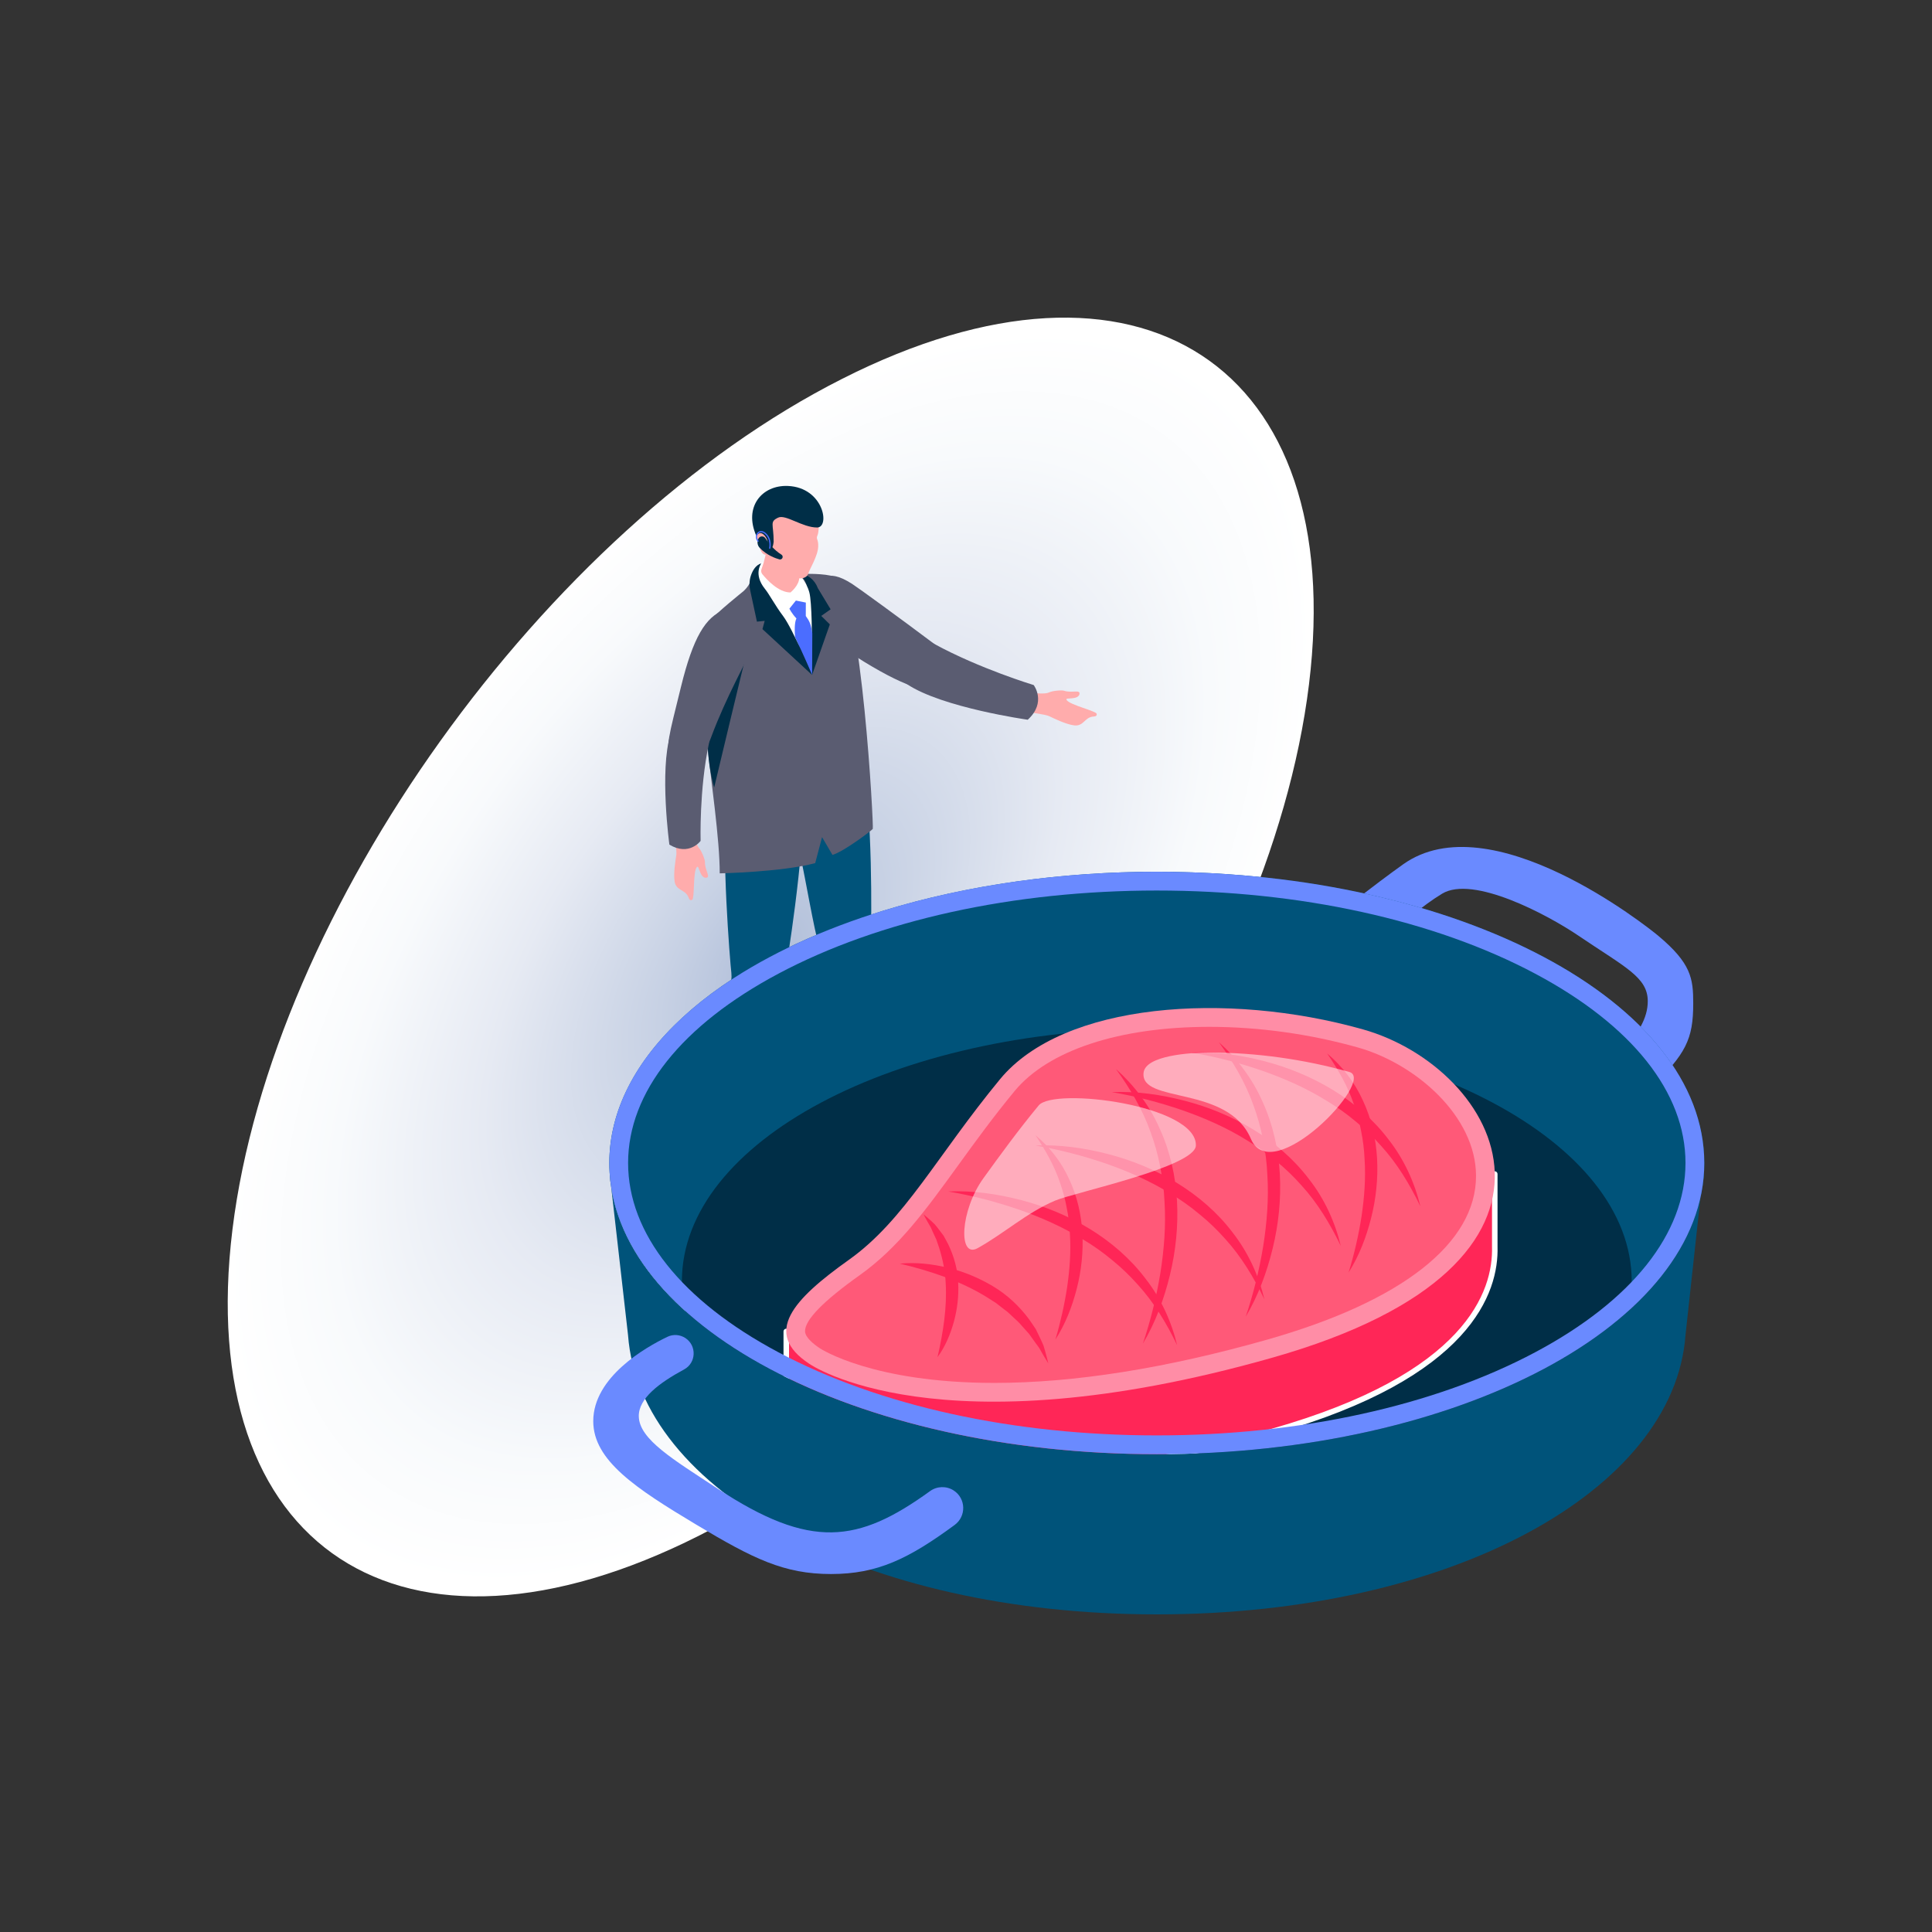 <?xml version="1.0" encoding="utf-8"?>
<!-- Generator: Adobe Illustrator 24.3.0, SVG Export Plug-In . SVG Version: 6.00 Build 0)  -->
<svg version="1.1" id="Layer_1" xmlns="http://www.w3.org/2000/svg" xmlns:xlink="http://www.w3.org/1999/xlink" x="0px" y="0px"
	 viewBox="0 0 350 350" enable-background="new 0 0 350 350" xml:space="preserve">
<rect x="0" y="0" width="350" height="350" fill="#333333" stroke="none"/>
<g>
	
		<radialGradient id="SVGID_1_" cx="245.084" cy="180.526" r="134.562" gradientTransform="matrix(0.573 -0.789 0.453 0.301 -82.599 312.529)" gradientUnits="userSpaceOnUse">
		<stop  offset="0" style="stop-color:#B0BED9"/>
		<stop  offset="0.206" style="stop-color:#C7D1E4"/>
		<stop  offset="0.53" style="stop-color:#E6EAF3"/>
		<stop  offset="0.806" style="stop-color:#F8FAFC"/>
		<stop  offset="1" style="stop-color:#FFFFFF"/>
	</radialGradient>
	<path fill="url(#SVGID_1_)" d="M42.111,222.737c-7.104,57.846,30.787,82.642,84.662,55.39
		c53.866-27.31,103.256-96.282,110.36-154.13c7.108-57.876-30.767-82.672-84.637-55.333
		C98.622,95.914,49.207,164.946,42.111,222.737z"/>
	<g>
		<g>
			<path fill="#FFACAC" d="M193.767,126.536c0.538-0.051,1.626-0.058,1.785-0.778c0.202-0.912-1.381-0.157-2.793-0.624
				c-0.424-0.14-2.105-0.006-2.75,0.319c-0.646,0.324-2.574,0.107-2.869,0.088c-0.295-0.018-0.712,3.495-0.712,3.495
				s2.971,0.386,3.626,0.699c0.656,0.314,3.066,1.507,4.553,1.677c1.697,0.194,1.873-1.431,3.385-1.593
				c0.211-0.023,0.807-0.006,0.672-0.516c-0.136-0.511-4.82-1.583-5.422-2.473C193.025,126.507,193.557,126.555,193.767,126.536z"/>
			<path fill="#5A5C71" d="M169.244,116.65c-6.134-4.613-13.867-10.231-14.883-10.878c-4.833-3.081-5.754-0.704-6.555,2.022
				c-1.357,4.62,2.23,8.304,10.221,12.979c7.988,4.676,10.725,4.508,12.763,3.866C172.827,123.998,175.377,121.262,169.244,116.65z"
				/>
			<path fill="#5A5C71" d="M169.244,116.65c-4.209-2.294-11.25,3.073-4.896,7.313c6.355,4.241,21.839,6.424,21.839,6.424
				c3.461-3.159,1.077-6.283,1.077-6.283S177.505,121.155,169.244,116.65z"/>
		</g>
		<path fill="#002E47" d="M159.75,197.479c-0.784-0.308-0.721-2.219-0.721-2.219l-5.855-0.949c0,0,0.083,4.987,0.151,5.85
			c0.061,0.756,0.491,2.549,2.622,2.138c2.631-0.507,5.003-0.084,5.8,0.162c0.798,0.246,2.454,0.459,4.387,0.085
			c1.878-0.362,3.131-1.25,1.574-2.592S161.626,198.216,159.75,197.479z"/>
		<path fill="#00537A" d="M148.078,168.21c-0.003,1.577,1.76,16.041,3.91,28.048c0.629,3.512,8.124,0.667,8.171-0.913
			c0.087-2.987-1.768-23.763-2.843-29.761C156.64,161.809,148.087,163.402,148.078,168.21z"/>
		<path fill="#002E47" d="M138.358,204.535c0.037-0.319-0.137-1.018-0.137-1.018l-5.105-0.989c0,0-0.438,0.828-0.572,1.889
			c-0.132,1.061-0.332,3.359-0.403,4.032c-0.073,0.672-0.116,2.316,1.266,3.878c1.383,1.561,2.1,2.176,3.966,1.54
			c1.865-0.636,1.852-3.274,1.538-4.627C138.594,207.886,138.321,204.853,138.358,204.535z"/>
		<path fill="#00537A" d="M132.806,173.641c-0.28,1.546-1.093,16.114-1.093,28.347c0,3.579,7.856,2.361,8.18,0.818
			c0.61-2.912,2.441-23.69,2.441-29.802C142.334,169.157,133.661,168.925,132.806,173.641z"/>
		<path fill="#00537A" d="M143.392,145.84c-0.087,2.987,1.104,7.197,1.768,10.027c0.664,2.83,2.319,12.591,3.19,15.388
			c1.136,3.642,9.442,2.405,9.452-2.404c0.002-1.576,0.42-20.872-1.73-32.878C155.443,132.462,143.439,144.259,143.392,145.84z"/>
		<path fill="#00537A" d="M131.713,149.049c-1.056,3.978,0.46,24.71,0.825,27.639c0.474,3.811,8.844,4.341,9.697-0.376
			c0.28-1.545,3.417-20.465,3.417-32.699C145.653,140.034,132.118,147.526,131.713,149.049z"/>
		<path fill="#5A5C71" d="M146.476,103.96l-7.247-1.907c0,0-1.377,0.182-1.736,0.554c-0.618,0.641-1.039,1.519-1.305,2.236
			c-0.331,0.891-0.857,1.689-1.56,2.304c0,0-4.754,3.807-5.931,5.23c-4.474,5.409,1.689,33.332,1.689,45.84
			c0,0,11.218-0.217,17.296-1.855l1.241-4.704l1.887,3.221c2.107-0.63,7.083-4.421,7.299-4.709
			c0.215-0.288-2.016-41.807-6.489-45.436C150.599,103.908,146.476,103.96,146.476,103.96z"/>
		<path fill="#002E47" d="M129.745,126.057c1.136-2.659,3.018-6.706,5.5-7.672c-0.277,0.854-5.866,24.269-5.866,24.269
			S126.533,133.573,129.745,126.057z"/>
		<path fill="#002E47" d="M148.156,106.546c-0.266-0.718-0.708-1.362-1.31-1.837c-0.617-0.486-1.446-0.922-2.269-0.682
			c0,0,1.9,0.704,1.592,3.497c-0.127,1.1,0.045,2.914-0.118,4.962c-0.188,2.348,1.07,9.779,1.07,9.779l3.211-9.15l-1.556-1.538
			l1.697-1.196L148.156,106.546z"/>
		<path fill="#FFFFFF" d="M137.913,102.061c-0.864,0.676-1.56,2.209,0.545,4.863c1.02,1.285,2.054,3.345,2.994,5
			c0.685,1.205,4.965,7.201,5.518,8.901c0,0,0.056-1.548,0.122-4.059c0.017-0.567,0.001-7.707-0.469-9.434
			C145.506,103.218,140.607,99.964,137.913,102.061z"/>
		<path fill="#FFACAC" d="M138.799,99.841c0,0-0.098,1.202-0.85,3.276c-0.107,0.297-0.061,0.63,0.138,0.877
			c0.783,0.97,2.918,3.337,5.113,3.337c0,0,1.601-1.257,1.601-2.742C144.801,103.105,138.799,99.841,138.799,99.841z"/>
		<path fill="#FFACAC" d="M142.408,88.553c-6.931,0.188-5.012,7.868-5.012,7.868s-0.514,0.229-0.238,1.217
			c0.276,0.989,0.343,1.092,0.484,1.582c0.141,0.491,0.489,1.4,1.186,1.257c0,0,1.047,2.667,5.574,4.209
			c0.788,0.27,1.831-0.018,2.045-0.815c0.216-0.797,1.729-3.115,1.783-4.906c0.041-1.355-0.471-1.251-0.121-2.013
			C148.46,96.188,149.339,88.364,142.408,88.553z"/>
		<path fill="#002E47" d="M142.747,88.037c-4.719-0.205-8.061,3.809-5.725,9.048c0.852-1.284,1.815,0.231,1.957,0.735
			c0.077,0.277,0.336,1.442,0.767,1.442c0.311,0,0.408-1.129,0.408-1.129c0-3.217-0.789-3.592,0.811-4.358
			c1.363-0.653,4.378,1.785,7.053,1.787C150.412,95.564,149.23,88.319,142.747,88.037z"/>
		<path fill="#4B6DFF" d="M145.984,109.161l-1.801-0.364l-1.174,1.467c0,0,0.342,0.766,1.274,1.783
			c-0.238,0.439-0.403,1.469-0.247,3.355c0.549,1.156,3.085,6.866,3.085,6.866l0.035-7.533c-0.27-1.774-0.512-2.195-1.18-3.141
			L145.984,109.161z"/>
		<path fill="#002E47" d="M138.554,106.654c-2.119-2.641-0.646-4.591-0.646-4.591c-0.989,0.288-1.55,1.27-1.862,2.166
			c-0.304,0.873-0.336,1.817-0.141,2.72l1.22,5.668l1.404-0.144l-0.402,1.496l8.994,8.309c0,0-3.529-8.38-5.237-10.648
			C140.394,109.65,139.395,107.692,138.554,106.654z"/>
		<path fill="#002E47" d="M138.647,97.501c-0.3-0.46-0.98-0.434-1.237,0.052l-0.006,0.01c-0.288,0.544-0.213,1.217,0.207,1.667
			c1.271,1.357,2.892,1.919,3.581,2.107c0.197,0.054,0.404-0.027,0.518-0.196c0.145-0.219,0.086-0.519-0.137-0.659
			C140.214,99.642,139.231,98.395,138.647,97.501z"/>
		<g>
			<path fill="#4B6DFF" d="M137.252,96.468c-0.364,0.361-0.485,1.059,0.001,1.641c0.04,0.048,0.111,0.053,0.158,0.013
				c0.048-0.039,0.055-0.11,0.015-0.157c-0.403-0.48-0.31-1.047-0.016-1.339c0.233-0.231,0.651-0.334,1.131,0.074
				c1.164,0.991,0.802,2.576,0.798,2.591c-0.015,0.06,0.023,0.121,0.083,0.134c0.008,0.002,0.018,0.004,0.025,0.004
				c0.051,0,0.098-0.035,0.109-0.085c0.016-0.072,0.395-1.735-0.872-2.814C138.091,96.024,137.543,96.181,137.252,96.468z"/>
		</g>
		<path fill="#FFACAC" d="M122.16,151.206c0,0,3.486-0.602,3.552-0.315c0.067,0.288,0.409,2.199,0.906,2.725
			c0.495,0.525,1.104,2.099,1.09,2.544c-0.044,1.486,1.132,2.789,0.199,2.856c-0.734,0.053-1.053-0.989-1.254-1.49
			c-0.079-0.195-0.186-0.719-0.433-0.418c-0.682,0.829-0.372,5.626-0.823,5.901c-0.45,0.275-0.604-0.301-0.686-0.497
			c-0.587-1.402-2.194-1.107-2.493-2.788c-0.262-1.473,0.193-4.124,0.307-4.842C122.637,154.163,122.16,151.206,122.16,151.206z"/>
		<path fill="#5A5C71" d="M131.259,110.471c2.214-0.81,6.096,2.28,4.523,7.791c-0.33,1.157-4.252,8.014-6.92,15.211
			c-2.668,7.195-6.019,5.532-7.216,3.763c-1.196-1.77-0.482-3.807,1.718-12.799C125.564,115.445,127.836,111.723,131.259,110.471z"
			/>
		<path fill="#5A5C71" d="M128.411,134.784c-1.751,8.23-1.489,17.547-1.489,17.547s-2.069,2.841-5.658,0.681
			c0,0-1.819-13.421,0.192-19.948C123.466,126.537,129.302,130.592,128.411,134.784z"/>
	</g>
	<g>
		<g>
			<g>
				<path fill="#6A8AFF" d="M294.144,197.719c-2.294-1.324-2.773-4.437-0.984-6.389c3.669-4.004,5.348-6.908,5.348-9.954
					c0-4.351-4.093-6.133-12.521-11.846c-5.693-3.861-19.15-11.011-24.731-7.631c-3.556,2.153-7.193,5.352-9.443,7.47
					c-1.354,1.276-3.387,1.49-4.98,0.528l-0.512-0.309c-2.499-1.508-2.698-5.054-0.387-6.836c2.539-1.957,5.661-4.319,8.239-6.158
					c15.852-11.307,44.235,11.256,46.227,12.924c5.983,5.011,6.345,7.738,6.345,12.246c0,6.573-1.353,9.097-7.593,15.297
					C297.821,198.381,295.765,198.655,294.144,197.719L294.144,197.719z"/>
			</g>
			<ellipse fill="#00537A" cx="209.564" cy="210.683" rx="99.181" ry="52.756"/>
			<path fill="#002E47" d="M295.598,232.114c0,25.274-38.519,45.763-86.034,45.763c-47.515,0-86.033-20.489-86.033-45.763
				c0-25.275,38.519-45.764,86.033-45.764C257.079,186.35,295.598,206.839,295.598,232.114z"/>
			<g>
				<g>
					<path fill="#C48971" d="M142.441,241.206V254.5c0,0.021,0,0.047,0.006,0.068c0.02,2.022,1.29,3.971,4.169,5.864
						c0,0,23.109,16.152,83.922-1.125c30.292-8.607,40.595-21.669,40.253-33.47v-13.15l-1.93,5.008
						c-3.754-8.369-12.485-15.182-21.943-17.847c-24.682-6.959-54.305-4.854-65.748,9.017
						c-11.444,13.871-17.277,25.538-27.372,32.718c-1.908,1.359-3.656,2.676-5.181,3.962L142.441,241.206z"/>
					<g>
						<path fill="#FF2657" d="M142.441,241.206V254.5c0,0.021,0,0.047,0.006,0.068c0.02,2.022,1.29,3.971,4.169,5.864
							c0,0,23.109,16.152,83.922-1.125c30.292-8.607,40.595-21.669,40.253-33.47v-13.15l-1.93,5.008
							c-3.754-8.369-12.485-15.182-21.943-17.847c-24.682-6.959-54.305-4.854-65.748,9.017
							c-11.444,13.871-17.277,25.538-27.372,32.718c-1.908,1.359-3.656,2.676-5.181,3.962L142.441,241.206z"/>
						<path fill="#FFFFFF" d="M180.276,267.729c-23.68,0-33.795-6.781-33.946-6.887c-2.917-1.917-4.354-3.966-4.383-6.253
							c-0.004-0.035-0.006-0.068-0.006-0.088v-13.294c0-0.186,0.104-0.357,0.27-0.444c0.164-0.085,0.365-0.073,0.518,0.035
							l5.862,4.119c1.351-1.121,2.963-2.348,4.917-3.739c6.512-4.632,11.336-11.294,16.922-19.007
							c2.98-4.115,6.357-8.778,10.354-13.623c12.113-14.683,43.185-15.689,66.27-9.18c9.404,2.65,17.813,9.278,21.759,17.065
							l1.512-3.925c0.086-0.225,0.317-0.357,0.559-0.312c0.236,0.044,0.408,0.251,0.408,0.492v13.15
							c0.24,8.292-4.717,23.75-40.616,33.951C209.6,265.775,192.983,267.729,180.276,267.729z M142.941,242.168V254.5
							c0.024,1.999,1.315,3.782,3.949,5.514c0.241,0.169,23.696,15.805,83.511-1.188c35.248-10.016,40.122-24.959,39.89-32.975
							v-10.476l-0.963,2.499c-0.073,0.189-0.252,0.314-0.453,0.32c-0.204,0.006-0.387-0.111-0.47-0.295
							c-3.58-7.981-12.067-14.878-21.623-17.57c-22.778-6.424-53.383-5.503-65.227,8.854c-3.977,4.82-7.345,9.47-10.315,13.572
							c-5.639,7.785-10.508,14.508-17.152,19.235c-2.076,1.479-3.761,2.766-5.148,3.937c-0.174,0.146-0.425,0.156-0.609,0.027
							L142.941,242.168z"/>
					</g>
					<path fill="#FF8DA6" d="M146.616,247.069c0,0,23.111,16.155,83.92-1.123c60.81-17.277,41.063-52.506,16.38-59.462
						c-24.682-6.956-54.301-4.852-65.745,9.018c-11.443,13.87-17.277,25.538-27.375,32.718
						C143.698,235.401,138.088,241.459,146.616,247.069z"/>
					<path fill="#FF5978" d="M180.087,250.526c-22.029-0.001-31.453-6.198-31.545-6.261c-1.035-0.681-2.679-1.934-2.699-3.096
						c-0.037-2.043,3.302-5.467,9.924-10.175c7.037-5.004,12.037-11.909,17.827-19.903c3.089-4.266,6.284-8.676,10.2-13.423
						c6.107-7.4,18.979-11.645,35.315-11.645c8.914,0,18.211,1.292,26.885,3.737c10.511,2.962,21.391,12.474,21.402,23.263
						c0.013,12.194-13.408,22.726-37.79,29.653c-18.335,5.21-34.995,7.852-49.515,7.852
						C180.089,250.526,180.089,250.526,180.087,250.526z"/>
				</g>
				<path fill="#FF2657" d="M215.818,190.677c4.446-0.194,8.918,0.444,13.252,1.571c4.339,1.129,8.55,2.865,12.418,5.22
					c3.853,2.364,7.359,5.38,10.087,8.999c2.79,3.567,4.702,7.762,5.736,12.069c-1.93-3.996-4.194-7.748-7.102-10.945
					c-1.432-1.61-2.979-3.112-4.652-4.461c-1.644-1.382-3.403-2.628-5.252-3.73c-3.656-2.277-7.642-4.029-11.746-5.465
					C224.438,192.526,220.189,191.419,215.818,190.677z"/>
				<path fill="#FF2657" d="M201.405,197.849c4.446-0.193,8.919,0.444,13.252,1.572c4.339,1.129,8.55,2.864,12.418,5.22
					c3.853,2.364,7.36,5.38,10.088,9c2.789,3.567,4.701,7.762,5.735,12.069c-1.93-3.996-4.193-7.748-7.102-10.944
					c-1.433-1.61-2.979-3.113-4.652-4.461c-1.644-1.382-3.404-2.628-5.253-3.73c-3.656-2.278-7.641-4.029-11.746-5.465
					C210.025,199.698,205.776,198.592,201.405,197.849z"/>
				<path fill="#FF2657" d="M187.563,207.519c4.446-0.194,8.918,0.444,13.252,1.571c4.339,1.129,8.55,2.864,12.418,5.22
					c3.853,2.364,7.36,5.38,10.087,8.999c2.79,3.567,4.702,7.762,5.736,12.069c-1.93-3.996-4.193-7.747-7.103-10.944
					c-1.432-1.61-2.979-3.113-4.651-4.461c-1.645-1.382-3.404-2.628-5.253-3.73c-3.656-2.278-7.642-4.029-11.747-5.465
					C196.183,209.368,191.934,208.262,187.563,207.519z"/>
				<path fill="#FF2657" d="M244.31,230.531c1.044-3.391,1.82-6.798,2.354-10.221c0.504-3.422,0.768-6.865,0.546-10.273
					c-0.071-1.706-0.277-3.402-0.618-5.069c-0.3-1.677-0.764-3.321-1.33-4.934c-1.107-3.246-2.832-6.266-4.84-9.197
					c2.706,2.29,4.987,5.21,6.479,8.527c1.555,3.292,2.363,6.924,2.573,10.547c0.188,3.632-0.196,7.266-1.082,10.749
					C247.509,224.136,246.214,227.518,244.31,230.531z"/>
				<path fill="#FF2657" d="M225.673,238.531c1.417-4.201,2.457-8.467,3.168-12.763c0.68-4.296,1.025-8.635,0.752-12.934
					c-0.095-2.15-0.357-4.29-0.795-6.393c-0.395-2.113-0.985-4.187-1.725-6.211c-1.438-4.076-3.668-7.847-6.272-11.44
					c3.302,2.952,6.09,6.623,7.91,10.77c1.895,4.117,2.889,8.635,3.145,13.148c0.241,4.522-0.226,9.052-1.288,13.409
					C229.508,230.467,227.952,234.707,225.673,238.531z"/>
				<path fill="#FF2657" d="M207.043,243.407c1.417-4.202,2.456-8.467,3.167-12.763c0.681-4.296,1.027-8.635,0.753-12.934
					c-0.095-2.15-0.357-4.291-0.796-6.394c-0.395-2.112-0.984-4.186-1.724-6.21c-1.438-4.076-3.669-7.847-6.272-11.44
					c3.302,2.951,6.09,6.623,7.91,10.77c1.895,4.117,2.889,8.635,3.146,13.147c0.241,4.522-0.227,9.053-1.288,13.409
					C210.878,235.343,209.322,239.583,207.043,243.407z"/>
				<path fill="#FF2657" d="M191.193,242.679c0.945-3.177,1.653-6.358,2.139-9.551c0.458-3.192,0.7-6.4,0.492-9.573
					c-0.065-1.588-0.257-3.167-0.572-4.72c-0.274-1.562-0.705-3.093-1.226-4.599c-1.021-3.027-2.612-5.849-4.463-8.606
					c2.549,2.117,4.696,4.838,6.102,7.936c1.464,3.075,2.225,6.474,2.422,9.862c0.176,3.397-0.188,6.795-1.027,10.048
					C194.225,236.724,192.998,239.879,191.193,242.679z"/>
				<path fill="#FF2657" d="M169.839,245.863c1.036-4.535,1.73-8.956,1.485-13.334c-0.079-2.191-0.523-4.327-1.169-6.42
					c-0.178-0.519-0.369-1.035-0.537-1.568l-0.703-1.514c-0.115-0.257-0.215-0.527-0.346-0.777l-0.432-0.731
					c-0.285-0.493-0.561-1.004-0.834-1.532c0.449,0.365,0.895,0.747,1.331,1.147c0.224,0.195,0.434,0.403,0.651,0.608
					c0.202,0.215,0.376,0.455,0.566,0.683l1.084,1.43c0.299,0.516,0.569,1.052,0.856,1.583c1.033,2.163,1.718,4.554,1.795,6.962
					c0.125,2.405-0.167,4.806-0.795,7.087C172.157,241.763,171.228,243.964,169.839,245.863z"/>
				<path fill="#FF2657" d="M171.761,215.844c4.446-0.194,8.918,0.444,13.251,1.572c4.34,1.129,8.55,2.864,12.418,5.219
					c3.853,2.364,7.36,5.381,10.088,8.999c2.789,3.568,4.701,7.762,5.735,12.069c-1.93-3.996-4.193-7.748-7.101-10.944
					c-1.433-1.61-2.979-3.113-4.652-4.461c-1.644-1.382-3.404-2.628-5.253-3.73c-3.656-2.278-7.641-4.029-11.746-5.465
					C180.38,217.693,176.131,216.587,171.761,215.844z"/>
				<path fill="#FF2657" d="M163.011,228.924c2.895-0.287,5.83,0.051,8.677,0.73c2.855,0.681,5.61,1.823,8.163,3.344
					c2.56,1.515,4.79,3.604,6.56,5.98c0.419,0.616,0.849,1.22,1.248,1.839l0.96,1.999c0.146,0.338,0.313,0.663,0.439,1.006
					l0.309,1.058c0.201,0.704,0.381,1.408,0.544,2.107c-0.39-0.621-0.765-1.236-1.118-1.852l-0.521-0.921
					c-0.189-0.297-0.42-0.572-0.626-0.857l-1.215-1.703l-1.387-1.55c-0.433-0.537-0.961-0.984-1.462-1.454
					c-0.519-0.452-0.969-0.973-1.548-1.353l-1.626-1.262l-1.741-1.105c-2.342-1.444-4.871-2.601-7.49-3.589
					C168.543,230.38,165.83,229.574,163.011,228.924z"/>
			</g>
			<path fill="#00537A" d="M308.74,210.68l-3.396,31.195c-2.071,28.133-42.37,50.585-95.778,50.585
				c-53.409,0-93.719-22.452-95.79-50.585l-3.317-29.154c2.019,28.201,45.619,50.722,99.108,50.722
				C264.334,263.443,308.74,239.822,308.74,210.68z"/>
			<g>
				<path fill="#6A8AFF" d="M150.55,285.15c-8.519,0-14.099-2.764-24.451-8.969c-10.912-6.541-18.626-11.61-18.626-18.721
					c0-7.985,9.452-13.369,13.434-15.283c1.049-0.504,2.279-0.417,3.253,0.22l0,0c2.095,1.374,1.977,4.496-0.226,5.689
					c-4.526,2.449-8.275,5.252-8.208,8.514c0.088,4.168,6.23,7.784,14.271,13.076c16.865,11.099,25.46,9.884,38.492,0.452
					c1.267-0.916,2.971-0.963,4.282-0.113l0,0c2.227,1.444,2.313,4.674,0.174,6.245C164.564,282.415,158.952,285.148,150.55,285.15z
					"/>
			</g>
			<g>
				<path fill="#6A8AFF" d="M209.564,157.927c-54.775,0-99.181,23.62-99.181,52.756c0,29.137,44.405,52.756,99.181,52.756
					s99.182-23.62,99.182-52.756C308.745,181.546,264.339,157.927,209.564,157.927z M278.098,244.984
					c-18.25,9.707-42.589,15.054-68.534,15.054s-50.283-5.347-68.533-15.054c-17.57-9.345-27.246-21.527-27.246-34.301
					c0-12.774,9.676-24.956,27.246-34.301c18.25-9.707,42.588-15.054,68.533-15.054s50.284,5.347,68.534,15.054
					c17.569,9.345,27.245,21.527,27.245,34.301C305.343,223.456,295.667,235.639,278.098,244.984z"/>
			</g>
			<g opacity="0.5">
				<path fill="#FFFFFF" d="M188.168,200.26c-3.809,4.616-6.947,8.949-9.984,13.145c-4.29,5.923-4.627,14.689-1.062,12.702
					c4.841-2.696,8.849-6.398,13.992-8.593c3.549-1.515,25.429-6.112,25.531-9.995C216.842,200.174,190.926,196.917,188.168,200.26z
					"/>
			</g>
			<g opacity="0.5">
				<path fill="#FFFFFF" d="M244.454,194.202c-8.18-2.306-16.944-3.525-25.346-3.525c-3.492,0-11.554,0.524-11.935,3.631
					c-0.699,5.71,15.263,2.171,19.442,12.015C230.454,215.363,249.351,195.581,244.454,194.202z"/>
			</g>
		</g>
	</g>
</g>
</svg>
